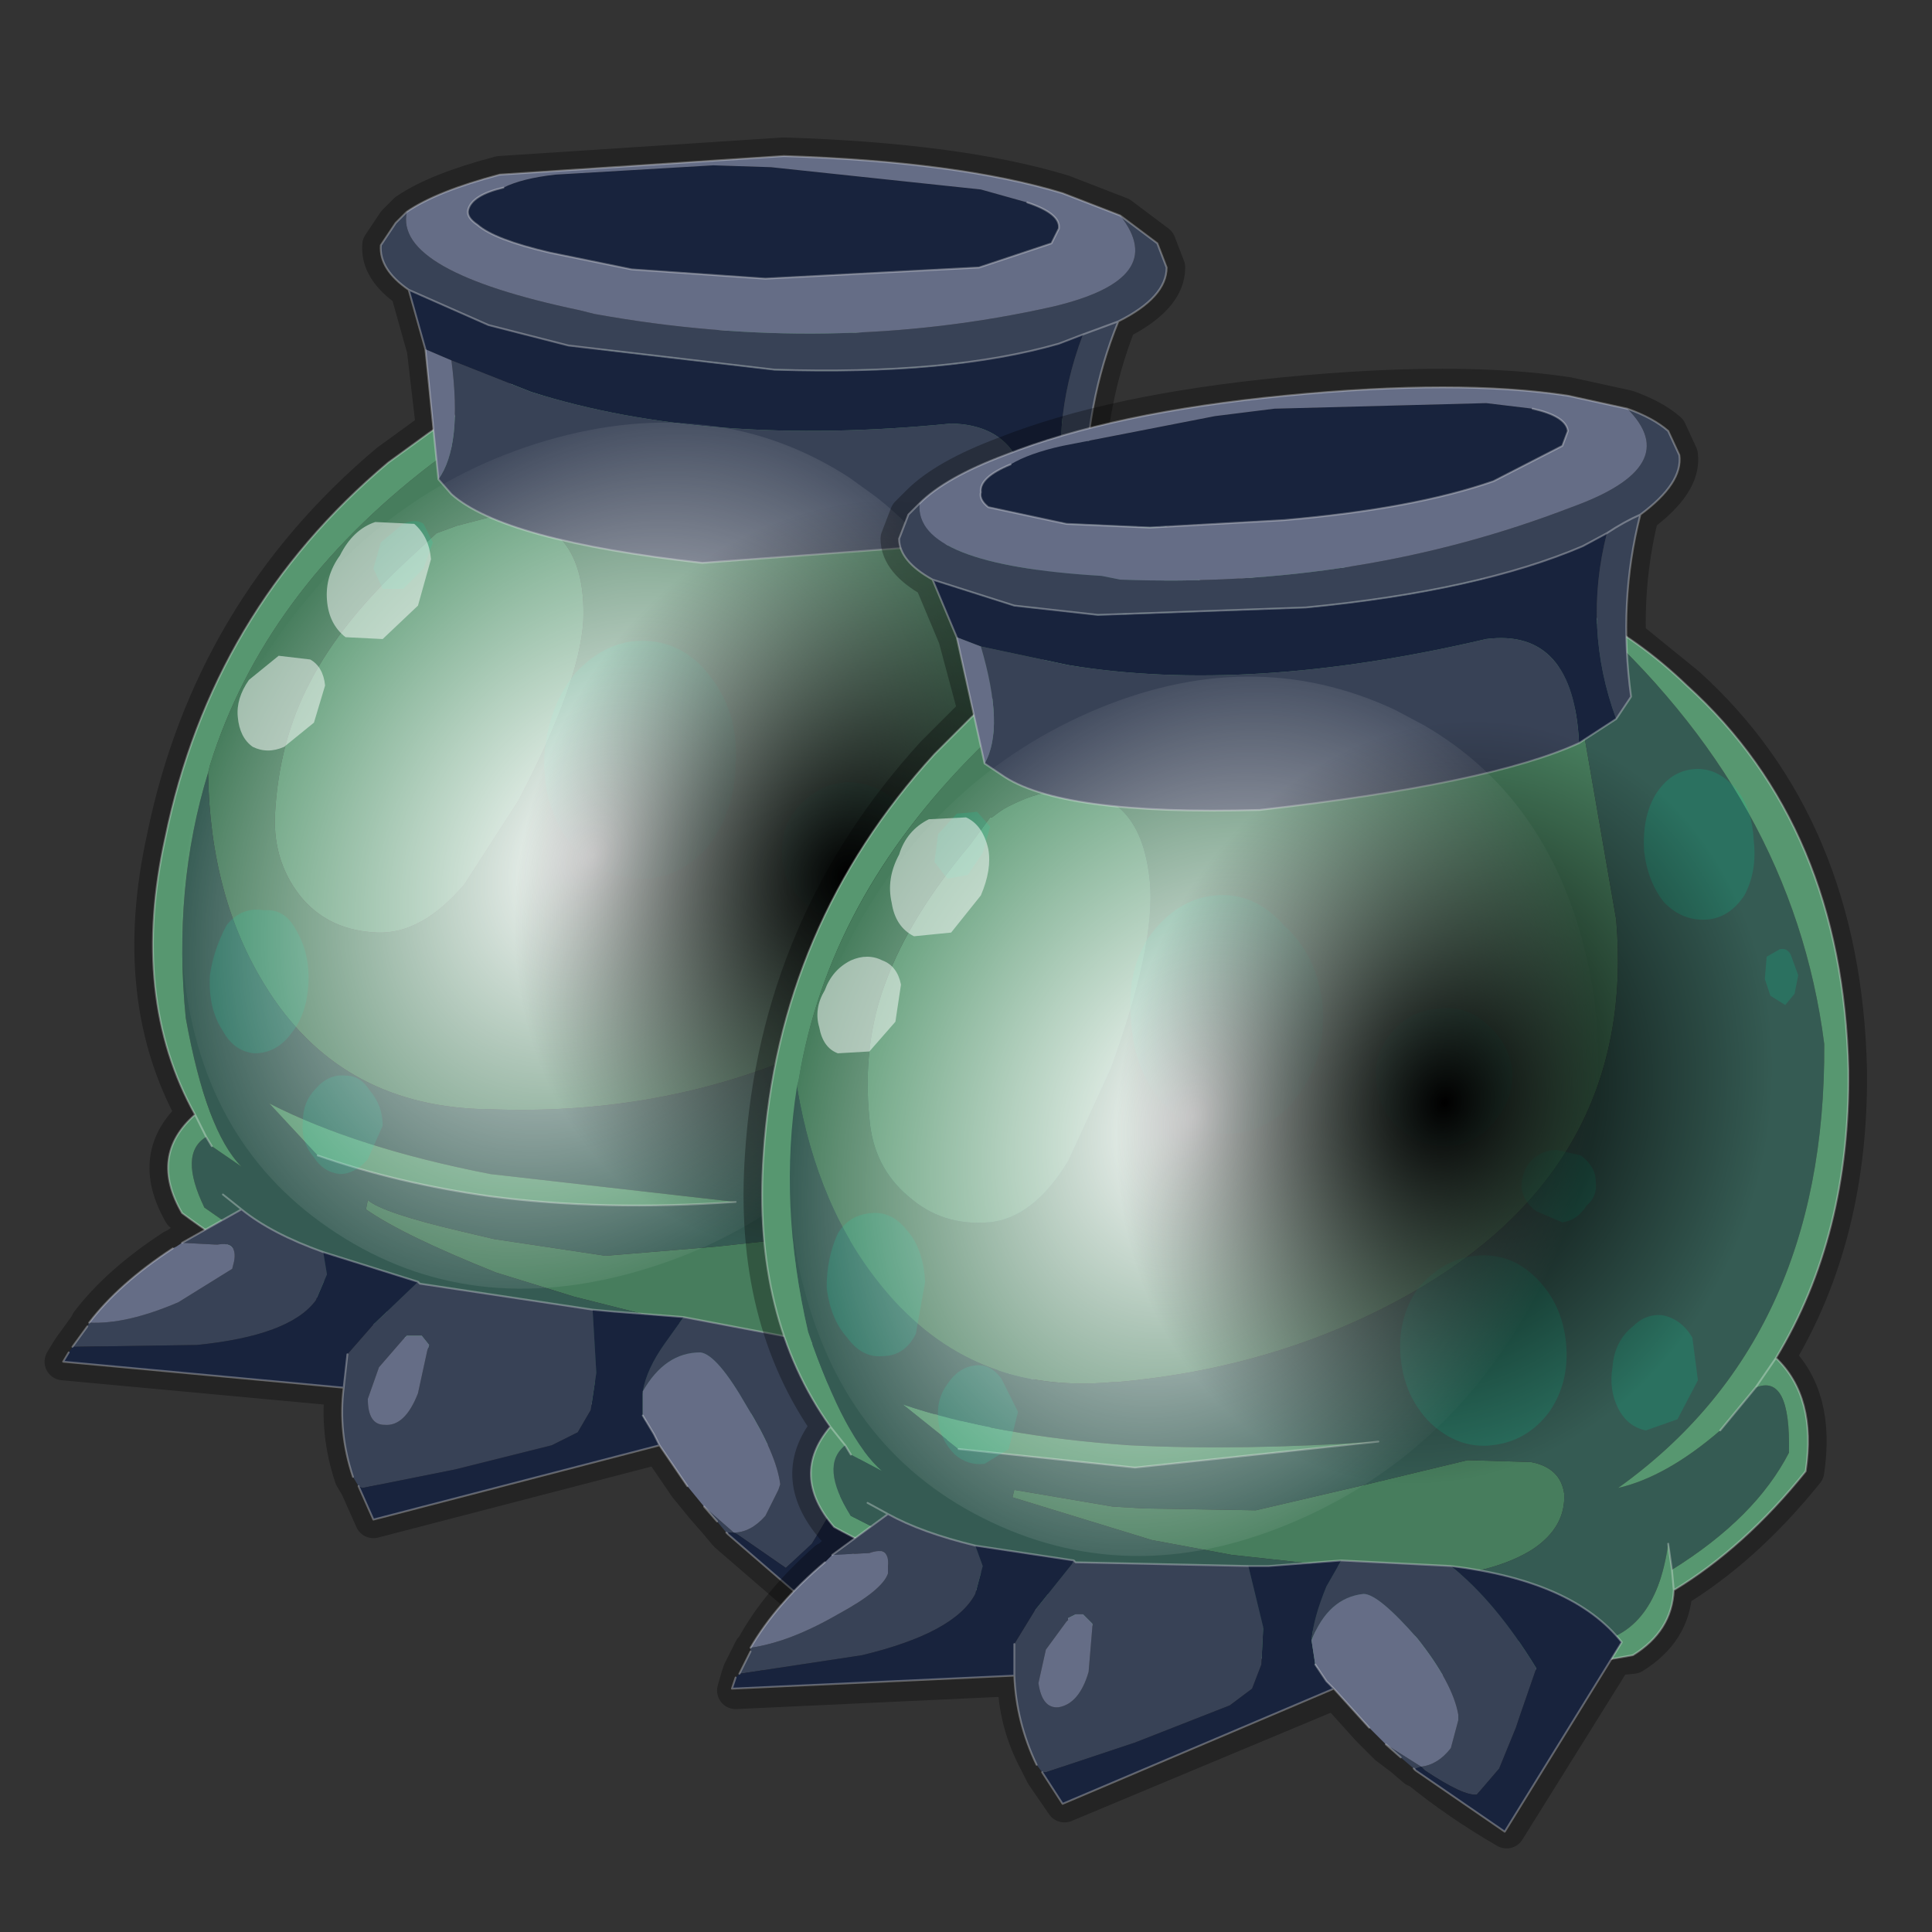 <?xml version="1.0" encoding="UTF-8" standalone="no"?>
<svg xmlns:xlink="http://www.w3.org/1999/xlink" height="520.0px" width="520.0px" xmlns="http://www.w3.org/2000/svg">
  <rect width="100%" height="100%" fill="#333333" stroke="none"/>
  <g transform="matrix(10.0, 0.0, 0.0, 10.0, 0.0, 0.0)">
    <use height="52.0" transform="matrix(1.0, 0.0, 0.0, 1.0, 0.0, 0.0)" width="52.0" xlink:href="#shape0"/>
    <use height="136.85" transform="matrix(0.147, 0.006, -0.04, 0.17, 7.803, 10.955)" width="148.25" xlink:href="#sprite0"/>
    <use height="141.85" transform="matrix(0.134, 0.006, -0.022, 0.147, 14.45, 12.7)" width="148.25" xlink:href="#sprite1"/>
    <use height="39.85" transform="matrix(1.0, 0.0, 0.0, 1.0, 6.4, 9.9)" width="43.85" xlink:href="#shape3"/>
    <use height="136.85" transform="matrix(0.147, -0.013, -0.016, 0.173, 22.321, 19.174)" width="148.25" xlink:href="#sprite0"/>
    <use height="141.85" transform="matrix(0.134, -0.012, -0.002, 0.149, 29.1, 20.0)" width="148.25" xlink:href="#sprite1"/>
    <use height="6.55" transform="matrix(1.0, 0.0, 0.0, 1.0, 22.0, 21.9)" width="4.6" xlink:href="#shape4"/>
  </g>
  <defs>
    <g id="shape0" transform="matrix(1.0, 0.0, 0.0, 1.0, 0.0, 0.0)">
      <path d="M52.0 0.0 L52.0 52.0 0.0 52.0 0.0 0.0 52.0 0.0" fill="#33cc33" fill-opacity="0.0" fill-rule="evenodd" stroke="none"/>
      <path d="M31.4 7.2 Q31.4 8.0 30.1 8.65 29.5 10.15 29.3 11.85 L30.75 13.35 Q34.4 17.7 33.65 24.2 33.15 28.7 30.65 31.65 31.65 32.8 31.05 34.75 29.2 36.55 27.1 37.45 26.9 38.5 25.8 39.05 L25.3 39.0 21.8 43.2 19.6 41.3 19.55 41.25 19.3 40.95 18.95 40.55 18.5 40.0 17.75 38.9 10.05 40.9 9.65 40.0 9.5 39.75 Q9.1 38.55 9.25 37.35 L1.7 36.65 1.85 36.4 1.95 36.25 2.35 35.7 2.4 35.6 Q3.2 34.55 4.65 33.6 L4.75 33.55 4.9 33.45 5.5 33.1 4.9 32.65 Q4.0 31.1 5.25 30.0 3.5 26.85 4.45 22.55 5.7 16.45 10.45 12.45 L11.55 11.65 Q11.65 11.55 11.7 11.55 L11.45 9.4 11.0 7.8 Q10.2 7.25 10.25 6.6 L10.65 6.0 10.95 5.7 Q11.75 5.15 13.45 4.7 L21.1 4.2 Q25.8 4.35 28.6 5.2 L30.15 5.8 31.15 6.55 31.4 7.2 Z" fill="none" stroke="#000000" stroke-linecap="round" stroke-linejoin="round" stroke-opacity="0.302" stroke-width="1.0"/>
      <path d="M17.6 9.05 L21.25 8.75 Q24.15 8.9 26.5 10.0 27.45 12.05 27.8 14.4 28.1 16.4 28.0 19.35 27.7 25.8 21.5 28.4 17.6 30.05 13.05 29.85 L12.9 29.85 Q9.1 29.7 7.15 26.55 5.65 24.15 5.6 20.8 L5.65 20.6 Q7.1 15.95 11.6 12.5 L12.7 11.7 17.6 9.05 M12.3 14.15 L11.75 14.35 11.05 15.0 Q9.2 16.7 8.35 18.35 7.5 19.95 7.4 21.95 7.35 23.25 8.15 24.2 8.9 25.05 10.15 25.1 11.35 25.15 12.5 23.8 L13.95 21.55 Q15.6 18.4 15.7 16.7 15.8 13.95 13.45 13.85 L12.3 14.15 M19.3 33.55 L22.05 33.25 23.75 33.5 Q24.55 33.75 24.55 34.45 24.5 35.3 23.5 35.8 22.5 36.35 20.8 36.25 L15.45 34.9 13.35 34.25 Q10.85 33.25 9.85 32.55 L9.9 32.3 Q10.3 32.65 12.45 33.15 L13.3 33.35 16.3 33.8 19.3 33.55" fill="#477d5d" fill-rule="evenodd" stroke="none"/>
      <path d="M26.5 10.0 L28.25 11.0 Q33.15 16.7 33.1 23.45 32.1 31.35 26.0 34.55 27.35 34.4 28.95 33.3 L30.1 32.3 Q31.0 32.1 30.65 34.2 29.55 35.8 27.2 36.9 L27.1 36.2 Q26.45 38.7 24.55 38.55 18.4 38.05 13.55 36.5 9.0 35.0 5.5 32.5 4.8 31.05 5.55 30.6 L5.7 30.85 6.5 31.4 Q5.55 30.45 5.0 27.4 4.65 23.9 5.6 20.8 5.65 24.15 7.15 26.55 9.1 29.7 12.9 29.85 L13.05 29.85 Q17.6 30.05 21.5 28.4 27.7 25.8 28.0 19.35 28.1 16.4 27.8 14.4 27.45 12.05 26.5 10.0 M19.3 33.55 L16.3 33.8 13.3 33.35 12.45 33.15 Q10.3 32.65 9.9 32.3 L9.85 32.55 Q10.85 33.25 13.35 34.25 L15.45 34.9 20.8 36.25 Q22.5 36.35 23.5 35.8 24.5 35.3 24.55 34.45 24.55 33.75 23.75 33.5 L22.05 33.25 19.3 33.55 M19.8 32.35 L13.2 31.6 Q9.6 30.9 7.25 29.7 L8.55 31.1 Q10.7 31.85 13.2 32.2 16.25 32.6 19.8 32.35" fill="#355b53" fill-rule="evenodd" stroke="none"/>
      <path d="M28.25 11.0 Q29.6 12.0 30.75 13.35 34.4 17.7 33.65 24.2 33.15 28.7 30.65 31.65 31.65 32.8 31.05 34.75 29.2 36.55 27.1 37.45 26.9 38.5 25.8 39.05 20.0 39.3 15.55 37.65 L13.6 37.05 Q8.4 35.25 4.9 32.65 4.0 31.1 5.25 30.0 3.5 26.85 4.45 22.55 5.7 16.45 10.45 12.45 L11.55 11.65 Q14.4 9.65 17.6 9.05 L12.7 11.7 11.6 12.5 Q7.1 15.95 5.65 20.6 L5.6 20.8 Q4.65 23.9 5.0 27.4 5.55 30.45 6.5 31.4 L5.7 30.85 5.55 30.6 Q4.8 31.05 5.5 32.5 9.0 35.0 13.55 36.5 18.4 38.05 24.55 38.55 26.45 38.7 27.1 36.2 L27.2 36.9 Q29.55 35.8 30.65 34.2 31.0 32.1 30.1 32.3 L28.95 33.3 Q27.35 34.4 26.0 34.55 32.1 31.35 33.1 23.45 33.15 16.7 28.25 11.0 M30.65 31.65 L30.1 32.3 30.65 31.65 M12.3 14.15 L13.45 13.85 Q15.8 13.95 15.7 16.7 15.6 18.4 13.95 21.55 L12.5 23.8 Q11.35 25.15 10.15 25.1 8.9 25.05 8.15 24.2 7.35 23.25 7.4 21.95 7.5 19.95 8.35 18.35 9.2 16.7 11.05 15.0 L11.75 14.35 12.3 14.15 M27.1 37.45 L27.2 36.9 27.1 37.45 M5.25 30.0 L5.55 30.6 5.25 30.0 M8.55 31.1 L7.25 29.7 Q9.6 30.9 13.2 31.6 L19.8 32.35 Q16.25 32.6 13.2 32.2 10.7 31.85 8.55 31.1" fill="#579770" fill-rule="evenodd" stroke="none"/>
      <path d="M28.25 11.0 Q29.6 12.0 30.75 13.35 34.4 17.7 33.65 24.2 33.15 28.7 30.65 31.65 31.65 32.8 31.05 34.75 29.2 36.55 27.1 37.45 26.9 38.5 25.8 39.05 20.0 39.3 15.55 37.65 L13.6 37.05 Q8.4 35.25 4.9 32.65 4.0 31.1 5.25 30.0 3.5 26.85 4.45 22.55 5.7 16.45 10.45 12.45 L11.55 11.65 Q14.4 9.65 17.6 9.05 L21.25 8.75 Q24.15 8.9 26.5 10.0 L28.25 11.0 M28.95 33.3 L30.1 32.3 30.65 31.65 M27.1 36.2 L27.2 36.9 27.1 37.45 M5.7 30.85 L5.55 30.6 5.25 30.0 M19.8 32.35 Q16.25 32.6 13.2 32.2 10.7 31.85 8.55 31.1" fill="none" stroke="#ffffff" stroke-linecap="round" stroke-linejoin="round" stroke-opacity="0.302" stroke-width="0.05"/>
      <path d="M27.65 5.45 Q28.55 5.75 28.5 6.15 L28.3 6.55 26.35 7.2 20.6 7.5 17.0 7.25 14.8 6.8 Q13.3 6.45 12.85 6.05 12.55 5.85 12.6 5.65 12.7 5.25 13.55 5.05 14.05 4.8 14.95 4.7 L19.2 4.45 20.75 4.5 26.4 5.1 27.65 5.45 M28.75 13.95 Q28.3 14.3 27.65 14.5 27.95 11.45 25.6 11.4 19.05 12.05 14.3 10.55 L12.15 9.7 11.45 9.4 11.0 7.8 13.15 8.75 15.3 9.3 20.85 9.95 Q25.55 10.1 28.5 9.25 L29.15 9.0 Q28.2 11.5 28.75 13.95" fill="#18233d" fill-rule="evenodd" stroke="none"/>
      <path d="M30.15 5.8 L31.15 6.55 31.4 7.2 Q31.4 8.0 30.1 8.65 29.2 10.85 29.2 13.45 L28.75 13.95 Q28.2 11.5 29.15 9.0 L30.1 8.65 29.15 9.0 28.5 9.25 Q25.55 10.1 20.85 9.95 L15.3 9.3 13.15 8.75 11.0 7.8 Q10.2 7.25 10.25 6.6 L10.65 6.0 10.95 5.7 Q10.6 7.3 15.6 8.35 L16.0 8.45 Q22.35 9.6 28.35 8.25 31.5 7.5 30.15 5.8 M27.65 14.5 L18.9 15.15 Q13.55 14.55 12.15 13.3 L11.8 12.9 Q12.45 12.0 12.15 9.7 L14.3 10.55 Q19.05 12.05 25.6 11.4 27.95 11.45 27.65 14.5" fill="#384256" fill-rule="evenodd" stroke="none"/>
      <path d="M13.55 5.05 Q12.7 5.25 12.6 5.65 12.55 5.85 12.85 6.05 13.3 6.45 14.8 6.8 L17.0 7.25 20.6 7.5 26.35 7.2 28.3 6.55 28.5 6.15 Q28.55 5.75 27.65 5.45 L26.4 5.1 20.75 4.5 19.2 4.45 14.95 4.7 Q14.05 4.8 13.55 5.05 M11.8 12.9 L11.45 9.4 12.15 9.7 Q12.45 12.0 11.8 12.9 M10.95 5.7 Q11.75 5.15 13.45 4.7 L21.1 4.2 Q25.8 4.35 28.6 5.2 L30.15 5.8 Q31.5 7.5 28.35 8.25 22.35 9.6 16.0 8.45 L15.6 8.35 Q10.6 7.3 10.95 5.7" fill="#656d86" fill-rule="evenodd" stroke="none"/>
      <path d="M27.65 5.45 Q28.55 5.75 28.5 6.15 L28.3 6.55 26.35 7.2 20.6 7.5 17.0 7.25 14.8 6.8 Q13.3 6.45 12.85 6.05 12.55 5.85 12.6 5.65 12.7 5.25 13.55 5.05 M30.15 5.8 L31.15 6.55 31.4 7.2 Q31.4 8.0 30.1 8.65 29.2 10.85 29.2 13.45 L28.75 13.95 Q28.3 14.3 27.65 14.5 L18.9 15.15 Q13.55 14.55 12.15 13.3 L11.8 12.9 11.45 9.4 11.0 7.8 Q10.2 7.25 10.25 6.6 L10.65 6.0 10.95 5.7 Q11.75 5.15 13.45 4.7 L21.1 4.2 Q25.8 4.35 28.6 5.2 L30.15 5.8 M29.15 9.0 L28.5 9.25 Q25.55 10.1 20.85 9.95 L15.3 9.3 13.15 8.75 11.0 7.8 M30.1 8.65 L29.15 9.0" fill="none" stroke="#ffffff" stroke-linecap="round" stroke-linejoin="round" stroke-opacity="0.302" stroke-width="0.05"/>
      <path d="M17.3 37.45 Q17.4 36.85 17.9 36.15 L18.4 35.45 21.3 36.0 Q22.35 37.05 23.25 39.05 L22.6 40.3 22.45 40.55 21.85 41.55 21.15 42.2 19.85 41.3 19.75 41.25 Q20.2 41.25 20.6 40.8 L20.95 40.1 21.0 39.95 Q20.9 39.15 20.1 37.85 19.3 36.45 18.85 36.4 17.9 36.4 17.3 37.45 M15.95 35.25 L16.05 36.95 15.9 37.95 15.55 38.55 14.85 38.9 12.25 39.55 9.75 40.05 9.65 40.0 9.5 39.75 Q9.1 38.55 9.25 37.35 L9.35 36.45 10.05 35.65 11.2 34.55 11.25 34.5 11.3 34.55 15.95 35.25 M19.3 40.95 L18.95 40.55 19.75 41.25 19.6 41.25 19.6 41.3 19.55 41.25 19.3 40.95 M10.85 36.05 L10.2 36.8 9.9 37.65 Q9.9 38.35 10.35 38.35 10.9 38.4 11.25 37.5 L11.5 36.35 11.55 36.2 11.35 35.95 11.15 35.95 10.95 35.95 10.85 36.05 M8.7 33.7 L8.8 34.3 8.5 35.0 Q7.8 35.95 5.3 36.2 L1.95 36.25 2.35 35.7 2.4 35.6 Q3.4 35.65 4.8 35.05 L6.25 34.15 6.3 33.95 Q6.4 33.4 5.85 33.5 L4.9 33.45 6.5 32.55 Q7.3 33.2 8.7 33.7" fill="#384256" fill-rule="evenodd" stroke="none"/>
      <path d="M18.4 35.45 L17.9 36.15 Q17.4 36.85 17.3 37.45 L17.3 38.1 17.6 38.6 17.75 38.9 10.05 40.9 9.65 40.0 9.75 40.05 12.25 39.55 14.85 38.9 15.55 38.55 15.9 37.95 16.05 36.95 15.95 35.25 16.5 35.3 18.4 35.45 M19.75 41.25 L19.85 41.3 21.15 42.2 21.85 41.55 22.45 40.55 22.6 40.3 23.25 39.05 Q22.35 37.05 21.3 36.0 24.55 36.8 25.6 38.65 L21.8 43.2 19.6 41.3 19.6 41.25 19.75 41.25 M11.25 34.5 L11.2 34.55 10.05 35.65 9.35 36.45 9.25 37.35 1.7 36.65 1.85 36.4 1.95 36.25 5.3 36.2 Q7.8 35.95 8.5 35.0 L8.8 34.3 8.7 33.7 11.25 34.5" fill="#18233d" fill-rule="evenodd" stroke="none"/>
      <path d="M17.75 38.9 L17.6 38.6 17.3 38.1 17.3 37.45 Q17.9 36.4 18.85 36.4 19.3 36.45 20.1 37.85 20.9 39.15 21.0 39.95 L20.95 40.1 20.6 40.8 Q20.2 41.25 19.75 41.25 L18.95 40.55 18.5 40.0 17.75 38.9 M10.85 36.05 L10.95 35.95 11.15 35.95 11.35 35.95 11.55 36.2 11.5 36.35 11.25 37.5 Q10.9 38.4 10.35 38.35 9.9 38.35 9.9 37.65 L10.2 36.8 10.85 36.05 M4.65 33.6 L4.75 33.55 4.9 33.45 5.85 33.5 Q6.4 33.4 6.3 33.95 L6.25 34.15 4.8 35.05 Q3.4 35.65 2.4 35.6 3.2 34.55 4.65 33.6" fill="#656d86" fill-rule="evenodd" stroke="none"/>
      <path d="M18.4 35.45 L16.5 35.3 15.95 35.25 M9.65 40.0 L10.05 40.9 17.75 38.9 17.6 38.6 17.3 38.1 M21.3 36.0 L18.4 35.45 M19.3 40.95 L18.95 40.55 M18.5 40.0 L17.75 38.9 M19.6 41.3 L21.8 43.2 25.6 38.65 Q24.55 36.8 21.3 36.0 M19.6 41.3 L19.55 41.25 M11.25 34.5 L11.3 34.55 15.95 35.25 M11.25 34.5 L8.7 33.7 M1.85 36.4 L1.7 36.65 9.25 37.35 9.35 36.45 M4.9 33.45 L6.5 32.55 6.0 32.15 M2.35 35.7 L1.95 36.25 M2.4 35.6 Q3.2 34.55 4.65 33.6 M6.5 32.55 Q7.3 33.2 8.7 33.7 M9.5 39.75 Q9.1 38.55 9.25 37.35" fill="none" stroke="#ffffff" stroke-linecap="round" stroke-linejoin="round" stroke-opacity="0.302" stroke-width="0.05"/>
      <path d="M10.85 15.85 L10.3 15.85 10.05 15.3 10.25 14.6 10.85 14.1 Q11.2 13.95 11.4 14.1 L11.65 14.6 11.4 15.3 10.85 15.85 M8.3 26.5 Q8.25 27.3 7.85 27.8 7.45 28.35 6.85 28.35 6.3 28.3 6.0 27.75 5.6 27.15 5.65 26.25 5.75 25.55 6.1 24.9 6.5 24.4 7.1 24.5 7.65 24.45 7.95 25.0 8.35 25.65 8.3 26.5 M15.35 22.7 Q14.6 21.7 14.65 20.35 14.75 19.0 15.5 18.1 16.35 17.2 17.4 17.25 18.45 17.3 19.15 18.25 19.9 19.25 19.8 20.6 19.75 21.95 19.0 22.85 18.2 23.7 17.15 23.65 16.1 23.6 15.35 22.7 M29.55 16.15 Q29.95 15.6 30.6 15.65 31.2 15.65 31.65 16.25 32.05 16.85 32.0 17.75 32.0 18.6 31.5 19.2 31.05 19.7 30.45 19.7 L29.4 19.1 Q29.0 18.5 29.0 17.65 29.05 16.75 29.55 16.15 M24.2 21.65 Q24.7 22.25 24.7 23.0 24.65 23.75 24.05 24.25 23.5 24.8 22.75 24.75 22.05 24.75 21.5 24.15 21.0 23.6 21.05 22.85 21.05 22.1 21.65 21.55 22.2 21.05 22.9 21.05 23.65 21.1 24.2 21.65 M24.8 26.85 Q24.5 26.55 24.55 26.2 24.55 25.8 24.85 25.45 25.2 25.2 25.6 25.25 26.0 25.25 26.2 25.5 L26.55 26.3 26.15 26.9 Q25.9 27.2 25.5 27.2 L24.8 26.85 M31.9 20.9 Q32.05 20.7 32.25 20.7 L32.6 20.95 32.7 21.5 32.55 22.0 32.2 22.2 31.85 21.95 31.75 21.45 31.9 20.9 M26.25 31.25 Q26.45 30.6 26.95 30.25 L27.85 30.1 28.5 30.75 Q28.7 31.3 28.5 31.95 L27.85 32.9 26.95 33.05 Q26.45 32.95 26.25 32.4 26.1 31.9 26.25 31.25 M24.6 28.6 Q25.2 29.4 25.15 30.45 25.1 31.5 24.45 32.2 23.75 32.95 22.8 32.9 21.85 32.85 21.25 32.05 20.65 31.3 20.7 30.25 20.75 29.2 21.4 28.45 22.05 27.75 23.0 27.8 23.95 27.85 24.6 28.6 M9.3 28.95 Q9.7 28.95 9.95 29.35 10.3 29.75 10.3 30.3 L9.9 31.2 Q9.55 31.6 9.15 31.6 8.7 31.55 8.45 31.15 8.1 30.75 8.15 30.2 8.15 29.65 8.5 29.3 8.85 28.9 9.3 28.95" fill="#00cc99" fill-opacity="0.192" fill-rule="evenodd" stroke="none"/>
    </g>
    <g id="sprite0" transform="matrix(1.0, 0.0, 0.0, 1.0, 73.5, 65.0)">
      <use height="136.85" transform="matrix(1.0, 0.0, 0.0, 1.0, -73.5, -65.0)" width="148.25" xlink:href="#shape1"/>
    </g>
    <g id="shape1" transform="matrix(1.0, 0.0, 0.0, 1.0, 73.5, 65.0)">
      <path d="M36.65 -54.65 Q60.05 -42.0 69.75 -17.95 80.55 8.9 68.0 34.1 55.45 59.35 26.8 68.2 -1.8 77.05 -29.7 64.3 -57.6 51.6 -68.45 24.75 -79.3 -2.05 -66.75 -27.25 L-66.7 -27.3 Q-54.1 -52.5 -25.5 -61.4 3.1 -70.2 31.0 -57.5 L36.65 -54.65" fill="url(#gradient0)" fill-rule="evenodd" stroke="none"/>
    </g>
    <radialGradient cx="0" cy="0" gradientTransform="matrix(0.091, 0.0, 0.0, 0.091, 0.6, 3.4)" gradientUnits="userSpaceOnUse" id="gradient0" r="819.2" spreadMethod="pad">
      <stop offset="0.0" stop-color="#ffffff"/>
      <stop offset="1.0" stop-color="#ffffff" stop-opacity="0.0"/>
    </radialGradient>
    <g id="sprite1" transform="matrix(1.0, 0.0, 0.0, 1.0, 0.0, 0.0)">
      <use height="141.85" transform="matrix(1.0, 0.0, 0.0, 1.0, 0.0, 0.0)" width="148.25" xlink:href="#shape2"/>
    </g>
    <g id="shape2" transform="matrix(1.0, 0.0, 0.0, 1.0, 0.0, 0.0)">
      <path d="M104.5 7.8 L110.15 10.7 Q133.55 23.85 143.25 48.75 154.05 76.6 141.5 102.75 128.95 128.9 100.3 138.05 71.7 147.25 43.8 134.05 15.9 120.85 5.05 93.05 -5.8 65.25 6.75 39.15 L6.8 39.05 Q19.4 12.95 48.0 3.75 76.6 -5.4 104.5 7.8" fill="url(#gradient1)" fill-rule="evenodd" stroke="none"/>
    </g>
    <radialGradient cx="0" cy="0" gradientTransform="matrix(0.091, 0.0, 0.0, 0.095, 74.1, 70.9)" gradientUnits="userSpaceOnUse" id="gradient1" r="819.2" spreadMethod="pad">
      <stop offset="0.0" stop-color="#000000"/>
      <stop offset="0.886" stop-color="#000000" stop-opacity="0.0"/>
    </radialGradient>
    <g id="shape3" transform="matrix(1.0, 0.0, 0.0, 1.0, -6.4, -9.9)">
      <path d="M10.3 17.2 L9.3 17.15 Q8.85 16.8 8.8 16.15 8.75 15.5 9.15 14.95 9.5 14.25 10.1 14.05 L11.15 14.1 Q11.55 14.45 11.6 15.05 L11.25 16.3 10.3 17.2" fill="#ffffff" fill-opacity="0.502" fill-rule="evenodd" stroke="none"/>
      <path d="M7.65 20.1 Q7.2 20.3 6.8 20.1 6.45 19.85 6.4 19.3 6.35 18.8 6.7 18.3 L7.5 17.65 8.35 17.75 Q8.7 17.95 8.75 18.45 L8.45 19.45 7.65 20.1" fill="#ffffff" fill-opacity="0.502" fill-rule="evenodd" stroke="none"/>
      <path d="M45.2 12.25 Q45.3 13.0 44.15 13.85 43.75 15.45 43.8 17.15 L45.4 18.45 Q49.6 22.25 49.75 28.8 49.8 33.25 47.8 36.55 48.9 37.6 48.6 39.6 46.95 41.65 45.05 42.8 45.0 43.9 43.95 44.55 L43.45 44.6 40.55 49.25 Q39.25 48.5 38.15 47.6 L38.1 47.6 37.75 47.3 37.35 47.0 36.85 46.5 35.95 45.5 28.65 48.55 28.1 47.75 27.95 47.45 Q27.35 46.35 27.35 45.15 L19.8 45.5 19.9 45.15 19.95 45.0 20.25 44.4 20.3 44.35 Q20.95 43.15 22.25 42.0 L22.35 41.95 22.45 41.85 Q22.7 41.65 23.05 41.4 L22.45 41.1 Q21.25 39.7 22.35 38.4 20.25 35.45 20.55 31.1 20.95 24.9 25.15 20.3 L26.15 19.3 26.3 19.2 25.75 17.15 25.1 15.6 Q24.2 15.1 24.2 14.5 L24.45 13.85 24.75 13.55 Q25.45 12.85 27.05 12.25 29.95 11.1 34.6 10.65 39.25 10.2 42.2 10.65 L43.8 11.0 Q44.5 11.25 44.9 11.6 L45.2 12.25 Z" fill="none" stroke="#000000" stroke-linecap="round" stroke-linejoin="round" stroke-opacity="0.302" stroke-width="1.0"/>
      <path d="M21.45 29.25 L21.5 29.05 Q22.3 24.2 26.3 20.2 L27.3 19.2 31.85 15.9 35.35 15.2 40.75 15.65 Q41.95 17.55 42.65 19.85 L43.5 24.75 Q44.05 31.2 38.25 34.65 34.6 36.8 30.05 37.2 L29.95 37.2 Q26.15 37.55 23.8 34.7 22.0 32.55 21.45 29.25 M27.15 21.7 Q26.95 21.8 26.7 22.0 L26.65 22.0 26.1 22.75 Q24.5 24.65 23.85 26.4 23.2 28.1 23.4 30.1 23.5 31.4 24.45 32.2 25.35 33.0 26.6 32.9 27.8 32.8 28.75 31.25 L29.9 28.75 Q31.1 25.45 30.95 23.75 30.7 21.05 28.35 21.3 27.85 21.35 27.15 21.7 M36.8 39.95 L39.5 39.3 41.2 39.35 Q42.0 39.5 42.1 40.2 42.15 41.1 41.25 41.7 40.3 42.3 38.65 42.45 L33.15 41.85 31.0 41.45 27.25 40.3 27.3 40.1 29.95 40.55 30.8 40.6 33.8 40.65 36.8 39.95" fill="#477d5d" fill-rule="evenodd" stroke="none"/>
      <path d="M21.45 29.25 Q22.0 32.55 23.8 34.7 26.15 37.55 29.95 37.2 L30.05 37.2 Q34.6 36.8 38.25 34.65 44.05 31.2 43.5 24.75 L42.65 19.85 Q41.95 17.55 40.75 15.65 41.65 15.95 42.6 16.45 48.25 21.45 49.1 28.1 49.15 36.05 43.55 40.05 44.85 39.75 46.3 38.5 L47.25 37.35 Q48.2 36.95 48.15 39.1 47.25 40.85 45.0 42.25 L44.9 41.55 Q44.55 44.1 42.65 44.25 L31.5 43.7 Q26.75 42.8 22.9 40.8 22.05 39.45 22.75 38.9 L22.9 39.15 23.75 39.6 Q22.75 38.75 21.75 35.85 20.95 32.4 21.45 29.25 M36.8 39.95 L33.8 40.65 30.8 40.6 29.95 40.55 27.3 40.1 27.25 40.3 31.0 41.45 33.15 41.85 38.65 42.45 Q40.3 42.3 41.25 41.7 42.15 41.1 42.1 40.2 42.0 39.5 41.2 39.35 L39.5 39.3 36.8 39.95 M37.1 38.8 Q33.4 39.05 30.4 38.9 26.8 38.65 24.3 37.8 L25.8 39.0 30.55 39.5 37.1 38.8" fill="#355b53" fill-rule="evenodd" stroke="none"/>
      <path d="M31.85 15.9 L27.3 19.2 26.3 20.2 Q22.3 24.2 21.5 29.05 L21.45 29.25 Q20.95 32.4 21.75 35.85 22.75 38.75 23.75 39.6 L22.9 39.15 22.75 38.9 22.35 38.4 22.75 38.9 Q22.05 39.45 22.9 40.8 26.75 42.8 31.5 43.7 L42.65 44.25 Q44.55 44.1 44.9 41.55 L45.0 42.25 Q47.25 40.85 48.15 39.1 48.2 36.95 47.25 37.35 L47.8 36.55 47.25 37.35 46.3 38.5 Q44.85 39.75 43.55 40.05 49.15 36.05 49.1 28.1 48.25 21.45 42.6 16.45 44.1 17.2 45.4 18.45 49.6 22.25 49.75 28.8 49.8 33.25 47.8 36.55 48.9 37.6 48.6 39.6 46.95 41.65 45.05 42.8 45.0 43.9 43.95 44.55 38.25 45.6 33.6 44.55 L31.6 44.25 Q26.2 43.15 22.45 41.1 21.25 39.7 22.35 38.4 20.25 35.45 20.55 31.1 20.95 24.9 25.15 20.3 L26.15 19.3 Q28.7 16.95 31.85 15.9 M27.15 21.7 Q27.85 21.35 28.35 21.3 30.7 21.05 30.95 23.75 31.1 25.45 29.9 28.75 L28.75 31.25 Q27.8 32.8 26.6 32.9 25.35 33.0 24.45 32.2 23.5 31.4 23.4 30.1 23.2 28.1 23.85 26.4 24.5 24.65 26.1 22.75 L26.65 22.0 26.7 22.0 Q26.95 21.8 27.15 21.7 M45.05 42.8 L45.0 42.25 45.05 42.8 M25.8 39.0 L24.3 37.8 Q26.8 38.65 30.4 38.9 33.4 39.05 37.1 38.8 L30.55 39.5 25.8 39.0" fill="#579770" fill-rule="evenodd" stroke="none"/>
      <path d="M40.75 15.65 L35.35 15.2 31.85 15.9 Q28.7 16.95 26.15 19.3 L25.15 20.3 Q20.95 24.9 20.55 31.1 20.25 35.45 22.35 38.4 L22.75 38.9 22.9 39.15 M42.6 16.45 Q41.65 15.95 40.75 15.65 M42.6 16.45 Q44.1 17.2 45.4 18.45 49.6 22.25 49.75 28.8 49.8 33.25 47.8 36.55 48.9 37.6 48.6 39.6 46.95 41.65 45.05 42.8 45.0 43.9 43.95 44.55 38.25 45.6 33.6 44.55 L31.6 44.25 Q26.2 43.15 22.45 41.1 21.25 39.7 22.35 38.4 M47.8 36.55 L47.25 37.35 46.3 38.5 M45.0 42.25 L45.05 42.8 M44.9 41.55 L45.0 42.25 M37.1 38.8 L30.55 39.5 25.8 39.0" fill="none" stroke="#ffffff" stroke-linecap="round" stroke-linejoin="round" stroke-opacity="0.302" stroke-width="0.05"/>
      <path d="M41.25 11.0 Q42.15 11.2 42.2 11.6 L42.05 12.0 40.2 12.95 Q38.05 13.7 34.55 14.0 L30.95 14.2 28.7 14.1 26.6 13.65 Q26.35 13.45 26.4 13.25 26.35 12.85 27.2 12.5 27.7 12.2 28.6 12.0 L32.7 11.2 34.3 11.0 40.0 10.85 41.25 11.0 M25.1 15.6 L27.3 16.3 29.55 16.55 35.15 16.35 Q39.8 15.9 42.6 14.7 L43.25 14.35 Q42.6 16.9 43.5 19.35 L42.5 20.0 Q42.35 16.9 40.0 17.2 33.6 18.7 28.75 17.9 L26.4 17.4 25.75 17.15 25.1 15.6" fill="#18233d" fill-rule="evenodd" stroke="none"/>
      <path d="M24.75 13.55 Q24.6 15.2 29.65 15.5 L30.15 15.6 Q36.6 15.85 42.3 13.65 45.35 12.55 43.8 11.0 44.5 11.25 44.9 11.6 L45.2 12.25 Q45.3 13.0 44.15 13.85 43.7 14.05 43.25 14.35 43.7 14.05 44.15 13.85 43.55 16.2 43.9 18.75 L43.5 19.35 Q42.6 16.9 43.25 14.35 L42.6 14.7 Q39.8 15.9 35.15 16.35 L29.55 16.55 27.3 16.3 25.1 15.6 Q24.2 15.1 24.2 14.5 L24.45 13.85 24.75 13.55 M26.4 17.4 L28.75 17.9 Q33.6 18.7 40.0 17.2 42.35 16.9 42.5 20.0 40.1 21.1 33.9 21.8 28.5 21.95 26.95 20.85 L26.5 20.55 Q27.05 19.6 26.4 17.4" fill="#384256" fill-rule="evenodd" stroke="none"/>
      <path d="M27.2 12.5 Q26.35 12.85 26.4 13.25 26.35 13.45 26.6 13.65 L28.7 14.1 30.95 14.2 34.55 14.0 Q38.05 13.7 40.2 12.95 L42.05 12.0 42.2 11.6 Q42.15 11.2 41.25 11.0 L40.0 10.85 34.3 11.0 32.7 11.2 28.6 12.0 Q27.7 12.2 27.2 12.5 M43.8 11.0 Q45.35 12.55 42.3 13.65 36.6 15.85 30.15 15.6 L29.65 15.5 Q24.6 15.2 24.75 13.55 25.45 12.85 27.05 12.25 29.95 11.1 34.6 10.65 39.25 10.2 42.2 10.65 L43.8 11.0 M25.75 17.15 L26.4 17.4 Q27.05 19.6 26.5 20.55 L25.75 17.15" fill="#656d86" fill-rule="evenodd" stroke="none"/>
      <path d="M41.25 11.0 Q42.15 11.2 42.2 11.6 L42.05 12.0 40.2 12.95 Q38.05 13.7 34.55 14.0 L30.95 14.2 28.7 14.1 26.6 13.65 Q26.35 13.45 26.4 13.25 26.35 12.85 27.2 12.5 M43.8 11.0 L42.2 10.65 Q39.25 10.2 34.6 10.65 29.95 11.1 27.05 12.25 25.45 12.85 24.75 13.55 L24.45 13.85 24.2 14.5 Q24.2 15.1 25.1 15.6 L27.3 16.3 29.55 16.55 35.15 16.35 Q39.8 15.9 42.6 14.7 L43.25 14.35 Q43.7 14.05 44.15 13.85 45.3 13.0 45.2 12.25 L44.9 11.6 Q44.5 11.25 43.8 11.0 M42.5 20.0 L43.5 19.35 M26.5 20.55 L26.95 20.85 Q28.5 21.95 33.9 21.8 40.1 21.1 42.5 20.0 M25.75 17.15 L25.1 15.6 M26.5 20.55 L25.75 17.15 M44.15 13.85 Q43.55 16.2 43.9 18.75 L43.5 19.35" fill="none" stroke="#ffffff" stroke-linecap="round" stroke-linejoin="round" stroke-opacity="0.302" stroke-width="0.05"/>
      <path d="M38.1 47.65 L38.05 47.6 37.7 47.3 37.3 46.95 38.25 47.55 Q38.7 47.5 39.05 47.05 L39.25 46.3 39.25 46.15 Q39.1 45.3 38.15 44.1 37.1 42.9 36.7 42.9 35.75 43.0 35.3 44.15 35.35 43.55 35.7 42.7 L36.1 42.0 39.05 42.15 Q40.25 43.1 41.35 44.9 L40.9 46.2 40.8 46.5 40.35 47.6 39.75 48.3 Q39.4 48.35 38.35 47.65 L38.25 47.55 38.1 47.6 38.1 47.65 M28.05 47.7 L27.9 47.5 Q27.35 46.35 27.3 45.1 L27.3 44.25 27.85 43.35 28.85 42.1 28.9 42.0 28.95 42.05 33.6 42.15 34.0 43.8 33.95 44.8 33.7 45.45 33.1 45.9 30.55 46.9 28.15 47.7 28.05 47.7 M19.9 45.05 L20.2 44.45 20.2 44.35 Q21.25 44.2 22.55 43.45 23.75 42.8 23.9 42.35 L23.9 42.15 Q23.95 41.6 23.4 41.8 L22.4 41.85 23.9 40.75 Q24.8 41.25 26.25 41.6 L26.45 42.15 26.25 42.9 Q25.7 43.95 23.2 44.55 L19.9 45.05 M28.7 43.65 L28.15 44.4 27.95 45.3 Q28.05 46.0 28.5 45.95 29.05 45.85 29.3 45.0 L29.4 43.8 29.4 43.7 29.15 43.45 28.95 43.45 28.75 43.55 28.75 43.6 28.7 43.65" fill="#384256" fill-rule="evenodd" stroke="none"/>
      <path d="M39.05 42.15 Q42.35 42.55 43.65 44.2 L40.5 49.3 38.1 47.65 38.1 47.6 38.25 47.55 38.35 47.65 Q39.4 48.35 39.75 48.3 L40.35 47.6 40.8 46.5 40.9 46.2 41.35 44.9 Q40.25 43.1 39.05 42.15 M35.9 45.45 L28.6 48.55 28.05 47.7 28.15 47.7 30.55 46.9 33.1 45.9 33.7 45.45 33.95 44.8 34.0 43.8 33.6 42.15 34.15 42.15 36.1 42.0 35.7 42.7 Q35.35 43.55 35.3 44.15 L35.4 44.8 35.7 45.25 35.9 45.45 M27.3 45.1 L19.7 45.45 19.8 45.15 19.9 45.05 23.2 44.55 Q25.7 43.95 26.25 42.9 L26.45 42.15 26.25 41.6 28.9 42.0 28.85 42.1 27.85 43.35 27.3 44.25 27.3 45.1" fill="#18233d" fill-rule="evenodd" stroke="none"/>
      <path d="M37.3 46.95 L36.85 46.5 35.9 45.45 35.7 45.25 35.4 44.8 35.3 44.15 Q35.75 43.0 36.7 42.9 37.1 42.9 38.15 44.1 39.1 45.3 39.25 46.15 L39.25 46.3 39.05 47.05 Q38.7 47.5 38.25 47.55 L37.3 46.95 M20.2 44.35 Q20.9 43.15 22.2 42.05 L22.3 41.95 22.4 41.85 23.4 41.8 Q23.95 41.6 23.9 42.15 L23.9 42.35 Q23.75 42.8 22.55 43.45 21.25 44.2 20.2 44.35 M28.7 43.65 L28.75 43.6 28.75 43.55 28.95 43.45 29.15 43.45 29.4 43.7 29.4 43.8 29.3 45.0 Q29.05 45.85 28.5 45.95 28.05 46.0 27.95 45.3 L28.15 44.4 28.7 43.65" fill="#656d86" fill-rule="evenodd" stroke="none"/>
      <path d="M39.05 42.15 Q42.35 42.55 43.65 44.2 L40.5 49.3 38.1 47.65 38.05 47.6 M37.7 47.3 L37.3 46.95 M36.85 46.5 L35.9 45.45 28.6 48.55 28.05 47.7 M27.9 47.5 Q27.35 46.35 27.3 45.1 L19.7 45.45 19.8 45.15 M19.9 45.05 L20.2 44.45 M20.2 44.35 Q20.9 43.15 22.2 42.05 M22.4 41.85 L23.9 40.75 23.35 40.45 M39.05 42.15 L36.1 42.0 M28.9 42.0 L26.25 41.6 M28.9 42.0 L28.95 42.05 33.6 42.15 34.15 42.15 36.1 42.0 M35.9 45.45 L35.7 45.25 35.4 44.8 M27.3 45.1 L27.3 44.25 M23.9 40.75 Q24.8 41.25 26.25 41.6" fill="none" stroke="#ffffff" stroke-linecap="round" stroke-linejoin="round" stroke-opacity="0.302" stroke-width="0.05"/>
      <path d="M26.05 23.55 L25.5 23.65 25.15 23.2 25.25 22.45 25.75 21.9 26.3 21.85 26.65 22.25 26.45 22.95 26.05 23.55 M24.9 34.5 L24.65 35.9 Q24.35 36.5 23.75 36.5 23.2 36.55 22.8 36.0 22.35 35.5 22.25 34.65 22.25 33.85 22.55 33.2 22.85 32.7 23.45 32.65 24.0 32.6 24.4 33.1 24.85 33.6 24.9 34.5 M31.35 29.75 Q30.55 28.9 30.45 27.55 30.3 26.2 30.9 25.25 31.65 24.2 32.7 24.1 33.75 24.0 34.55 24.9 35.45 25.7 35.6 27.05 35.7 28.4 35.0 29.4 34.3 30.4 33.25 30.5 32.2 30.6 31.35 29.75 M44.55 21.4 Q44.95 20.75 45.6 20.7 46.2 20.65 46.7 21.2 47.15 21.7 47.2 22.6 47.3 23.45 46.95 24.1 46.55 24.7 45.95 24.75 45.3 24.8 44.8 24.3 44.35 23.75 44.25 22.9 44.2 22.0 44.55 21.4 M40.0 27.55 Q40.6 28.05 40.7 28.8 40.75 29.55 40.25 30.15 39.8 30.75 39.05 30.85 38.3 30.9 37.7 30.4 37.1 29.9 37.05 29.15 36.95 28.4 37.45 27.8 37.95 27.2 38.7 27.15 39.45 27.05 40.0 27.55 M41.35 32.6 Q41.0 32.35 40.95 31.95 40.95 31.55 41.2 31.25 41.5 30.95 41.9 30.95 L42.55 31.1 Q42.95 31.4 42.95 31.8 43.0 32.2 42.7 32.45 42.45 32.85 42.05 32.9 L41.35 32.6 M47.65 26.8 L47.5 26.35 47.55 25.75 47.9 25.55 Q48.1 25.5 48.2 25.7 L48.4 26.25 48.3 26.75 48.05 27.05 47.65 26.8 M43.55 37.9 Q43.3 37.4 43.4 36.8 43.45 36.1 43.95 35.7 44.3 35.35 44.75 35.4 45.25 35.5 45.55 36.0 L45.7 37.15 45.15 38.2 44.3 38.5 Q43.8 38.4 43.55 37.9 M41.35 34.4 Q42.05 35.1 42.15 36.15 42.25 37.2 41.7 38.0 41.1 38.8 40.15 38.9 39.25 39.0 38.5 38.3 37.8 37.6 37.7 36.55 37.6 35.5 38.15 34.7 38.8 33.9 39.7 33.8 40.65 33.7 41.35 34.4 M26.25 36.75 Q26.65 36.7 26.95 37.1 L27.4 38.0 27.15 39.0 26.5 39.4 Q26.05 39.45 25.7 39.15 25.3 38.75 25.25 38.2 25.2 37.65 25.5 37.25 25.8 36.8 26.25 36.75" fill="#00cc99" fill-opacity="0.192" fill-rule="evenodd" stroke="none"/>
    </g>
    <g id="shape4" transform="matrix(1.0, 0.0, 0.0, 1.0, -22.0, -21.9)">
      <path d="M25.6 25.1 L24.6 25.2 Q24.1 24.95 24.0 24.3 23.85 23.65 24.2 23.0 24.4 22.35 25.0 22.05 L26.0 22.0 Q26.45 22.2 26.6 22.85 26.7 23.4 26.4 24.1 L25.6 25.1" fill="#ffffff" fill-opacity="0.502" fill-rule="evenodd" stroke="none"/>
      <path d="M23.4 28.3 L22.55 28.35 Q22.15 28.2 22.05 27.65 21.9 27.15 22.2 26.65 22.4 26.1 22.9 25.85 23.35 25.65 23.75 25.85 24.15 26.0 24.25 26.5 L24.1 27.5 23.4 28.3" fill="#ffffff" fill-opacity="0.502" fill-rule="evenodd" stroke="none"/>
    </g>
  </defs>
</svg>
